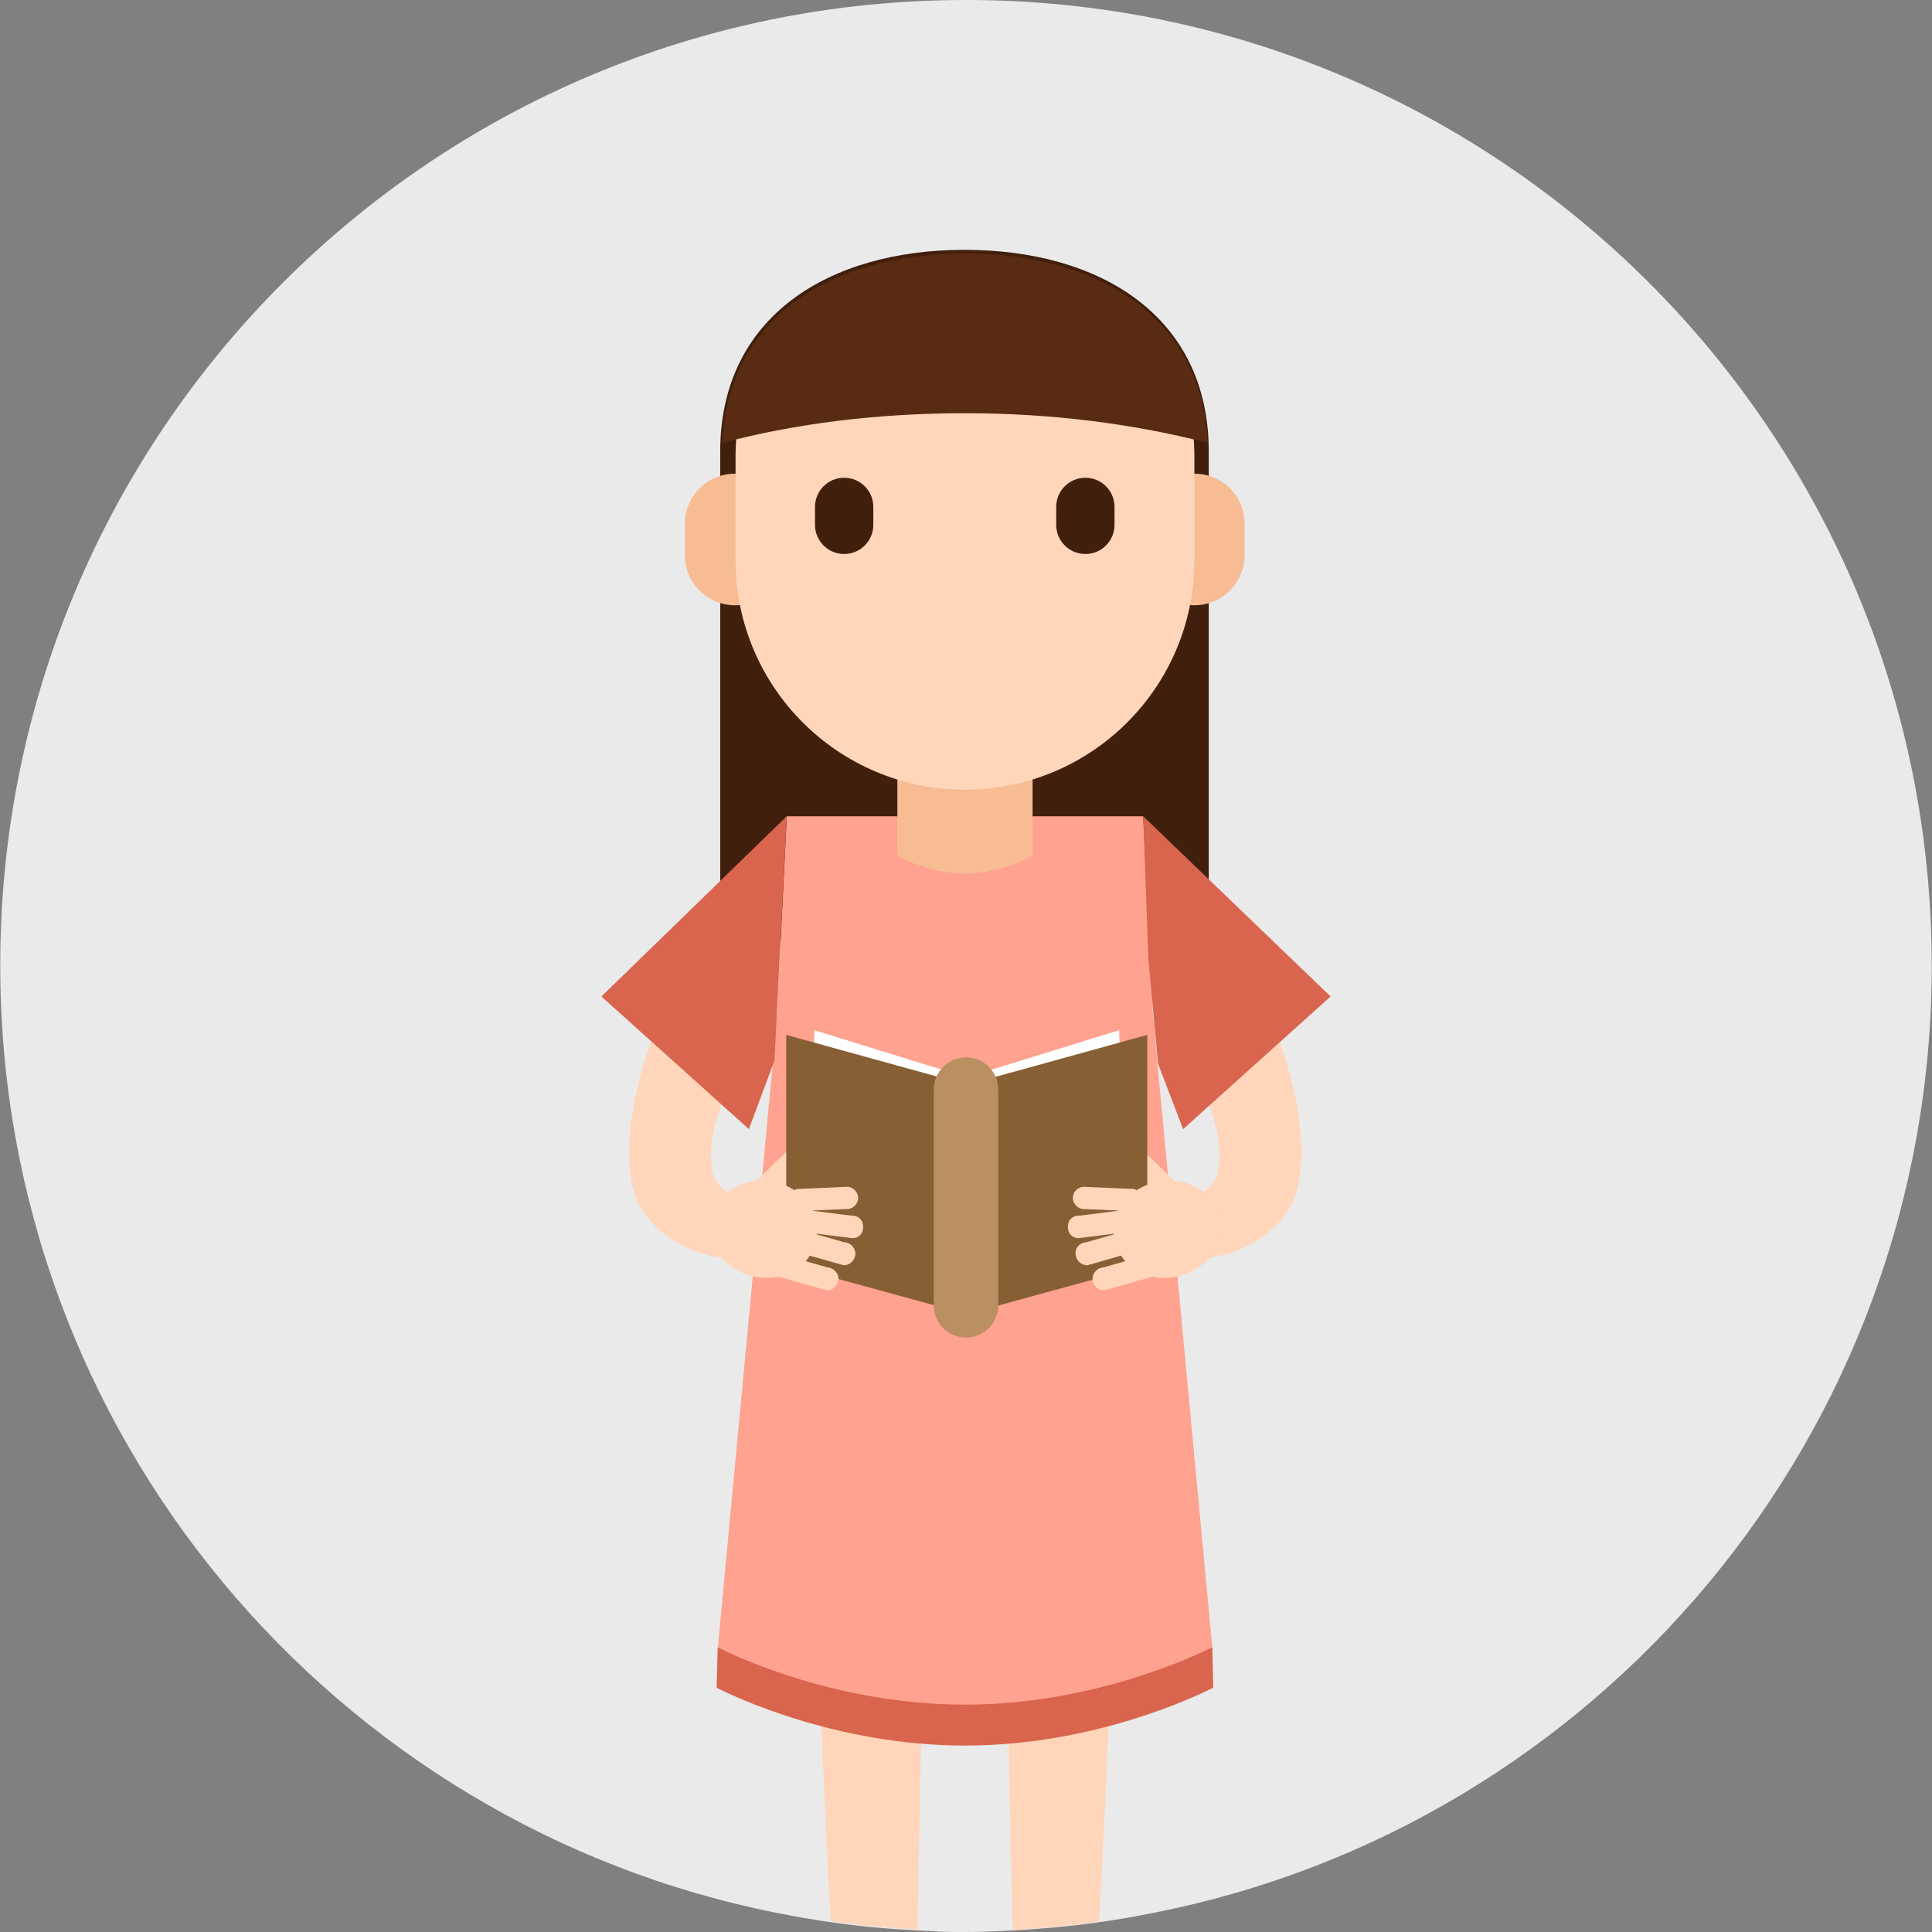 <!-- Generated by IcoMoon.io -->
<svg version="1.1" xmlns="http://www.w3.org/2000/svg" width="32" height="32" viewBox="0 0 32 32">
<rect x="0" y="0" width="32" height="32" fill="#808080" stroke="none"/>
<title>female-o</title>
<path fill="#eaeaea" d="M31.996 15.987c0 7.777-5.547 14.266-12.909 15.699-0.288 0.059-0.585 0.11-0.891 0.153-0.475 0.068-0.95 0.11-1.433 0.136-0.059 0-0.11 0.008-0.161 0.008-0.195 0.008-0.399 0.017-0.602 0.017-0.195 0-0.407 0-0.602-0.017-0.068 0-0.127-0.008-0.195-0.008-0.483-0.025-0.958-0.068-1.433-0.136-0.297-0.042-0.594-0.093-0.891-0.153-7.336-1.45-12.875-7.93-12.875-15.69-0.008-8.838 7.158-15.996 15.987-15.996 8.838-0.008 16.004 7.15 16.004 15.987z"></path>
<path fill="#411f0d" d="M11.929 15.597v-8.117c0-2.248 1.815-3.342 4.046-3.342 2.239 0 4.046 1.094 4.046 3.342v8.117h-8.091z"></path>
<path fill="#ffd6ba" d="M15.296 26.886l-0.025 1.306v0.034l-0.017 0.645-0.059 3.087c-0.483-0.025-0.958-0.068-1.433-0.136-0.068-1.086-0.119-2.29-0.153-3.231-0.008-0.237-0.025-0.45-0.025-0.653v-0.034c-0.025-0.619-0.034-1.018-0.034-1.018h1.747zM18.417 26.886s-0.017 0.407-0.034 1.018v0.034c-0.008 0.195-0.017 0.416-0.025 0.653-0.034 0.95-0.093 2.163-0.153 3.24-0.475 0.068-0.95 0.11-1.433 0.136l-0.068-3.087-0.017-0.645v-0.034l-0.025-1.306 1.756-0.008z"></path>
<path fill="#ffa28f" d="M20.080 27.31s-1.79 0.95-4.096 0.95c-2.307 0-4.096-0.95-4.096-0.95l0.95-10.11c0-1.527 1.408-1.357 3.147-1.357s3.147-0.178 3.147 1.357l0.95 10.11z"></path>
<path fill="#ffa28f" d="M19.138 17.667h-6.31l0.204-4.147h5.903z"></path>
<path fill="#f7bc94" d="M17.103 14.172s-0.5 0.297-1.12 0.297c-0.619 0-1.12-0.297-1.12-0.297v-2.197c0-0.619 0.5-1.12 1.12-1.12s1.12 0.5 1.12 1.12v2.197zM20.614 9.194c0 0.458-0.365 0.831-0.831 0.831-0.458 0-0.831-0.365-0.831-0.831v-0.517c0-0.458 0.365-0.831 0.831-0.831 0.458 0 0.831 0.365 0.831 0.831v0.517zM13.006 9.194c0 0.458-0.365 0.831-0.831 0.831-0.458 0-0.831-0.365-0.831-0.831v-0.517c0-0.458 0.365-0.831 0.831-0.831 0.458 0 0.831 0.365 0.831 0.831v0.517z"></path>
<path fill="#ffd6ba" d="M19.783 9.279c0 2.103-1.705 3.8-3.8 3.8-2.103 0-3.8-1.705-3.8-3.8v-1.713c0-2.103 1.705-3.121 3.8-3.121 2.103 0 3.8 1.018 3.8 3.121v1.713z"></path>
<path fill="#411f0d" d="M14.465 8.693c0 0.263-0.212 0.483-0.483 0.483-0.263 0-0.483-0.212-0.483-0.483v-0.297c0-0.263 0.212-0.483 0.483-0.483 0.263 0 0.483 0.212 0.483 0.483v0.297zM18.46 8.693c0 0.263-0.212 0.483-0.483 0.483-0.263 0-0.483-0.212-0.483-0.483v-0.297c0-0.263 0.212-0.483 0.483-0.483 0.263 0 0.483 0.212 0.483 0.483v0.297z"></path>
<path fill="#d9654e" d="M15.983 28.234c-2.103 0-3.783-0.789-4.096-0.95l-0.017 0.67c0.28 0.144 1.985 0.958 4.113 0.958s3.825-0.814 4.113-0.958l-0.017-0.67c-0.322 0.161-2.002 0.95-4.096 0.95z"></path>
<path fill="#ffd6ba" d="M12.641 20.101c-0.093 0.093-0.237 0.085-0.331-0.008s-0.085-0.237 0.008-0.331l0.721-0.704c0.093-0.093 0.237-0.085 0.331 0.008s0.085 0.237-0.008 0.331l-0.721 0.704z"></path>
<path fill="#fff" d="M15.695 21.602l-2.341-0.772 0.136-3.766 2.222 0.687zM16.331 21.602l2.341-0.772-0.136-3.766-2.222 0.687z"></path>
<path fill="#875f35" d="M15.661 21.67l-2.638-0.721v-3.808l2.638 0.729z"></path>
<path fill="#ffd6ba" d="M19.333 20.101c0.093 0.093 0.237 0.085 0.331-0.008s0.085-0.237-0.008-0.331l-0.721-0.704c-0.093-0.093-0.237-0.085-0.331 0.008s-0.085 0.237 0.008 0.331l0.721 0.704z"></path>
<path fill="#875f35" d="M16.365 21.67l2.638-0.721v-3.808l-2.638 0.729z"></path>
<path fill="#ba8f61" d="M16.534 21.619c0 0.297-0.237 0.534-0.534 0.534s-0.534-0.237-0.534-0.534v-3.571c0-0.297 0.237-0.534 0.534-0.534s0.534 0.237 0.534 0.534v3.571z"></path>
<path fill="#ffd6ba" d="M12.701 20.669c-0.568 0.45-2.027-0.025-2.231-1.043-0.28-1.425 0.712-3.316 0.712-3.316l1.221 1.153s-0.772 1.026-0.602 1.942c0.102 0.534 0.882 0.433 0.882 0.433l0.017 0.831z"></path>
<path fill="#ffd6ba" d="M13.269 20.058c-0.102 0.017-0.195-0.059-0.212-0.153-0.017-0.102 0.059-0.195 0.153-0.212l0.789-0.034c0.102-0.017 0.195 0.059 0.212 0.153 0.017 0.102-0.059 0.195-0.153 0.212l-0.789 0.034z"></path>
<path fill="#ffd6ba" d="M13.311 20.406c-0.11 0.008-0.195-0.068-0.195-0.178-0.008-0.11 0.068-0.195 0.178-0.195l0.806 0.102c0.11-0.008 0.195 0.068 0.195 0.178 0.008 0.11-0.068 0.195-0.178 0.195l-0.806-0.102z"></path>
<path fill="#ffd6ba" d="M13.167 20.728c-0.11-0.008-0.187-0.093-0.187-0.195 0.008-0.11 0.093-0.187 0.195-0.187l0.806 0.229c0.11 0.008 0.187 0.093 0.187 0.195-0.008 0.11-0.093 0.187-0.195 0.187l-0.806-0.229zM12.887 21.144c-0.11-0.008-0.187-0.093-0.187-0.195 0.008-0.11 0.093-0.187 0.195-0.187l0.806 0.229c0.11 0.008 0.187 0.093 0.187 0.195-0.008 0.11-0.093 0.187-0.195 0.187l-0.806-0.229z"></path>
<path fill="#ffd6ba" d="M13.498 20.584c-0.085 0.407-0.534 0.662-1.009 0.56s-0.789-0.509-0.704-0.916l0.025-0.093c0.085-0.407 0.534-0.662 1.009-0.56s0.789 0.509 0.704 0.916l-0.025 0.093z"></path>
<path fill="#ffd6ba" d="M19.274 20.669c0.568 0.45 2.027-0.025 2.231-1.043 0.28-1.425-0.712-3.316-0.712-3.316l-1.221 1.153s0.772 1.026 0.602 1.942c-0.102 0.534-0.882 0.433-0.882 0.433l-0.017 0.831z"></path>
<path fill="#ffd6ba" d="M18.714 20.058c0.102 0.017 0.195-0.059 0.212-0.153 0.017-0.102-0.059-0.195-0.153-0.212l-0.789-0.034c-0.102-0.017-0.195 0.059-0.212 0.153-0.017 0.102 0.059 0.195 0.153 0.212l0.789 0.034z"></path>
<path fill="#ffd6ba" d="M18.672 20.406c0.11 0.008 0.195-0.068 0.195-0.178 0.008-0.11-0.068-0.195-0.178-0.195l-0.806 0.102c-0.11-0.008-0.195 0.068-0.195 0.178-0.008 0.11 0.068 0.195 0.178 0.195l0.806-0.102z"></path>
<path fill="#ffd6ba" d="M18.807 20.728c0.11-0.008 0.187-0.093 0.187-0.195-0.008-0.11-0.093-0.187-0.195-0.187l-0.806 0.229c-0.11 0.008-0.187 0.093-0.178 0.195 0.008 0.11 0.093 0.187 0.195 0.187l0.797-0.229zM19.096 21.144c0.11-0.008 0.187-0.093 0.187-0.195-0.008-0.11-0.093-0.187-0.195-0.187l-0.806 0.229c-0.11 0.008-0.187 0.093-0.187 0.195 0.008 0.11 0.093 0.187 0.195 0.187l0.806-0.229z"></path>
<path fill="#ffd6ba" d="M18.485 20.584c0.085 0.407 0.534 0.662 1.009 0.56s0.789-0.509 0.704-0.916l-0.025-0.093c-0.085-0.407-0.534-0.662-1.009-0.56s-0.789 0.509-0.704 0.916l0.025 0.093z"></path>
<path fill="#d9654e" d="M12.828 17.565l-0.424 1.137-2.443-2.197 3.070-2.985zM19.18 17.616l0.416 1.086 2.443-2.197-3.104-2.985 0.085 2.349z"></path>
<path fill="#592b12" d="M15.983 6.844c1.442 0 2.807 0.178 4.020 0.492-0.093-2.112-1.857-3.138-4.020-3.138s-3.927 1.026-4.020 3.138c1.213-0.322 2.578-0.492 4.020-0.492z"></path>
</svg>
